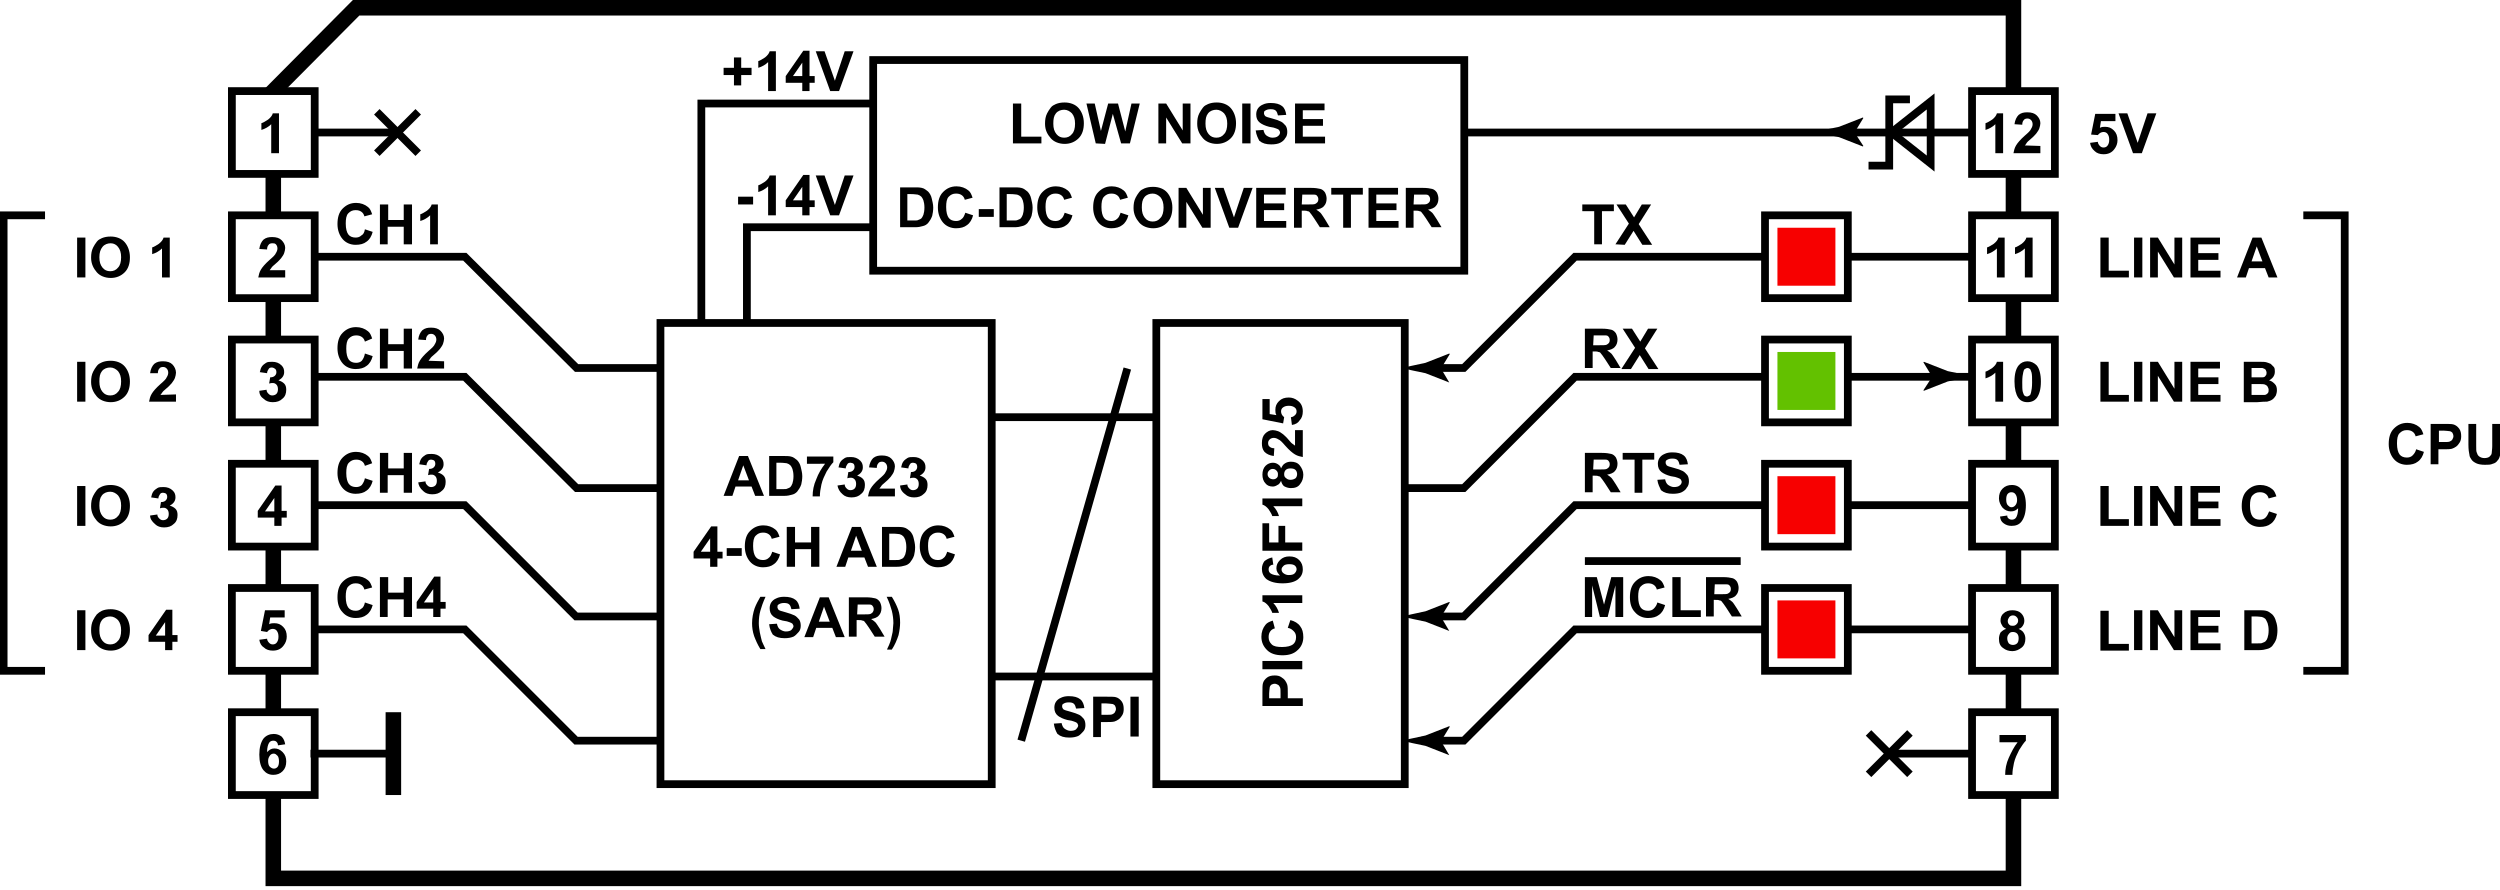 <?xml version="1.0" encoding="utf-8"?>
<!-- Generator: Adobe Illustrator 25.2.3, SVG Export Plug-In . SVG Version: 6.00 Build 0)  -->
<!DOCTYPE svg PUBLIC "-//W3C//DTD SVG 1.1//EN" "http://www.w3.org/Graphics/SVG/1.1/DTD/svg11.dtd">
<svg version="1.1" id="Default" xmlns:x="http://ns.adobe.com/Extensibility/1.0/" xmlns:i="http://ns.adobe.com/AdobeIllustrator/10.0/" xmlns:graph="http://ns.adobe.com/Graphs/1.0/"
	 xmlns="http://www.w3.org/2000/svg" xmlns:xlink="http://www.w3.org/1999/xlink" x="0px" y="0px" viewBox="0 0 483 172"
	 style="enable-background:new 0 0 483 172;" xml:space="preserve">
<style type="text/css">
	.st0{fill:#FFFFFF;}
	.st1{fill:none;}
	.st2{fill:none;stroke:#000000;stroke-width:3;}
	.st3{fill:none;stroke:#000000;stroke-width:1.5;}
	.st4{fill:#FFFFFF;stroke:#000000;stroke-width:1.5;}
	.st5{enable-background:new    ;}
	.st6{fill:#F70000;}
	.st7{fill:#63C100;}
	.st8{fill:none;stroke:#000000;stroke-width:1.5;stroke-miterlimit:10;}
</style>
<rect class="st0" width="483.1" height="172"/>
<g>
	<path class="st1" d="M-3.3-6.5"/>
	<polygon class="st2" points="68.8,1.5 389,1.5 389,169.7 52.8,169.7 52.8,17.6 	"/>
	<polyline class="st3" points="8.7,41.6 0.7,41.6 0.7,129.6 8.7,129.6 	"/>
	<polyline class="st3" points="445,41.6 453,41.6 453,129.6 445,129.6 	"/>
	<rect x="381" y="113.6" class="st4" width="16" height="16"/>
	<rect x="381" y="41.6" class="st4" width="16" height="16"/>
	<rect x="381" y="65.6" class="st4" width="16" height="16"/>
	<rect x="381" y="89.6" class="st4" width="16" height="16"/>
	<rect x="381" y="137.6" class="st4" width="16" height="16"/>
	<rect x="381" y="17.6" class="st4" width="16" height="16"/>
	<g class="st5">
		<path d="M387,29.6h-1.5V24c-0.5,0.5-1.2,0.9-1.9,1.1v-1.3c0.4-0.1,0.8-0.4,1.3-0.7c0.5-0.4,0.8-0.8,0.9-1.2h1.2V29.6z"/>
		<path d="M394.2,28.2v1.4H389c0.1-0.5,0.2-1,0.5-1.5s0.8-1.1,1.7-1.9c0.7-0.6,1.1-1,1.2-1.3c0.2-0.3,0.3-0.6,0.3-0.9
			s-0.1-0.6-0.3-0.8c-0.2-0.2-0.4-0.3-0.7-0.3c-0.3,0-0.6,0.1-0.7,0.3c-0.2,0.2-0.3,0.5-0.3,0.9l-1.5-0.1c0.1-0.8,0.4-1.4,0.8-1.8
			c0.5-0.4,1-0.5,1.7-0.5c0.8,0,1.4,0.2,1.8,0.6s0.7,0.9,0.7,1.5c0,0.3-0.1,0.7-0.2,1s-0.3,0.6-0.6,1c-0.2,0.2-0.5,0.6-1,1
			s-0.8,0.7-0.9,0.9s-0.2,0.3-0.3,0.4L394.2,28.2L394.2,28.2z"/>
	</g>
	<g class="st5">
		<path d="M387.3,53.6h-1.5V48c-0.5,0.5-1.2,0.9-1.9,1.1v-1.3c0.4-0.1,0.8-0.4,1.3-0.7c0.5-0.4,0.8-0.8,0.9-1.2h1.2V53.6z"/>
		<path d="M392.7,53.6h-1.5V48c-0.5,0.5-1.2,0.9-1.9,1.1v-1.3c0.4-0.1,0.8-0.4,1.3-0.7c0.5-0.4,0.8-0.8,0.9-1.2h1.2V53.6z"/>
	</g>
	<g class="st5">
		<path d="M387,77.6h-1.5V72c-0.5,0.5-1.2,0.9-1.9,1.1v-1.3c0.4-0.1,0.8-0.4,1.3-0.7c0.5-0.4,0.8-0.8,0.9-1.2h1.2V77.6z"/>
		<path d="M391.7,69.8c0.7,0,1.3,0.3,1.8,0.8c0.5,0.6,0.8,1.7,0.8,3.1c0,1.5-0.3,2.5-0.8,3.2c-0.4,0.5-1,0.8-1.8,0.8
			s-1.4-0.3-1.8-0.9s-0.7-1.6-0.7-3.1s0.3-2.5,0.8-3.1C390.4,70.1,391,69.8,391.7,69.8z M391.7,71.1c-0.2,0-0.3,0.1-0.5,0.2
			s-0.2,0.3-0.3,0.6c-0.1,0.4-0.2,1-0.2,1.9s0,1.5,0.1,1.9c0.1,0.3,0.2,0.6,0.3,0.7s0.3,0.2,0.5,0.2s0.3-0.1,0.5-0.2
			s0.2-0.3,0.3-0.6c0.1-0.4,0.2-1,0.2-1.9s0-1.5-0.1-1.9c-0.1-0.3-0.2-0.6-0.3-0.7S391.9,71.1,391.7,71.1z"/>
	</g>
	<g class="st5">
		<path d="M386.4,99.8l1.4-0.2c0,0.3,0.1,0.5,0.3,0.6c0.1,0.1,0.3,0.2,0.6,0.2c0.3,0,0.6-0.1,0.8-0.4s0.4-0.9,0.4-1.8
			c-0.4,0.4-0.8,0.6-1.4,0.6s-1.1-0.2-1.6-0.7c-0.4-0.5-0.7-1.1-0.7-1.8c0-0.8,0.2-1.4,0.7-1.9s1.1-0.7,1.8-0.7
			c0.8,0,1.4,0.3,1.9,0.9s0.8,1.6,0.8,3s-0.3,2.4-0.8,3.1s-1.2,0.9-2,0.9c-0.6,0-1.1-0.2-1.5-0.5S386.5,100.5,386.4,99.8z
			 M389.7,96.6c0-0.5-0.1-0.8-0.3-1.1c-0.2-0.3-0.5-0.4-0.8-0.4s-0.5,0.1-0.7,0.3c-0.2,0.2-0.3,0.6-0.3,1.1s0.1,0.9,0.3,1.1
			c0.2,0.2,0.4,0.4,0.7,0.4c0.3,0,0.5-0.1,0.7-0.3C389.6,97.4,389.7,97,389.7,96.6z"/>
	</g>
	<g class="st5">
		<path d="M387.6,121.5c-0.4-0.2-0.7-0.4-0.8-0.7c-0.2-0.3-0.3-0.6-0.3-0.9c0-0.6,0.2-1.1,0.6-1.4c0.4-0.4,1-0.6,1.7-0.6
			s1.3,0.2,1.7,0.6s0.6,0.9,0.6,1.4c0,0.4-0.1,0.7-0.3,1c-0.2,0.3-0.4,0.5-0.8,0.6c0.4,0.2,0.8,0.4,1,0.8c0.2,0.3,0.3,0.7,0.3,1.1
			c0,0.7-0.2,1.3-0.7,1.7c-0.5,0.4-1.1,0.7-1.8,0.7c-0.7,0-1.3-0.2-1.8-0.6c-0.6-0.4-0.8-1-0.8-1.8c0-0.4,0.1-0.8,0.3-1.2
			C386.8,121.9,387.2,121.6,387.6,121.5z M387.8,123.3c0,0.4,0.1,0.7,0.3,1c0.2,0.2,0.5,0.3,0.8,0.3s0.6-0.1,0.8-0.3
			c0.2-0.2,0.3-0.5,0.3-1c0-0.4-0.1-0.7-0.3-0.9s-0.5-0.3-0.8-0.3c-0.4,0-0.6,0.1-0.8,0.4C387.9,122.7,387.8,123,387.8,123.3z
			 M387.9,120c0,0.3,0.1,0.5,0.3,0.7c0.2,0.2,0.4,0.2,0.7,0.2c0.3,0,0.5-0.1,0.7-0.3s0.3-0.4,0.3-0.7c0-0.3-0.1-0.5-0.3-0.7
			s-0.4-0.3-0.7-0.3c-0.3,0-0.5,0.1-0.7,0.3C388,119.5,387.9,119.7,387.9,120z"/>
	</g>
	<g class="st5">
		<path d="M386.3,143.4V142h5.1v1.1c-0.4,0.4-0.8,1-1.3,1.8c-0.4,0.8-0.8,1.6-1,2.5s-0.3,1.6-0.3,2.3h-1.4c0-1.1,0.2-2.2,0.7-3.3
			s1-2.1,1.7-3L386.3,143.4L386.3,143.4z"/>
	</g>
	<g class="st5">
		<path d="M405.8,53.6v-7.7h1.6v6.4h3.9v1.3H405.8z"/>
		<path d="M412.3,53.6v-7.7h1.6v7.7H412.3z"/>
		<path d="M415.4,53.6v-7.7h1.5l3.2,5.2v-5.2h1.5v7.7H420l-3.1-5v5H415.4z"/>
		<path d="M423.2,53.6v-7.7h5.7v1.3h-4.2v1.7h3.9v1.3h-3.9v2.1h4.3v1.3C429,53.6,423.2,53.6,423.2,53.6z"/>
		<path d="M440,53.6h-1.7l-0.7-1.8h-3.1l-0.6,1.8h-1.7l3-7.7h1.7L440,53.6z M437.1,50.5l-1.1-2.9l-1,2.9H437.1z"/>
	</g>
	<g class="st5">
		<path d="M405.8,77.6v-7.7h1.6v6.4h3.9v1.3C411.3,77.6,405.8,77.6,405.8,77.6z"/>
		<path d="M412.3,77.6v-7.7h1.6v7.7H412.3z"/>
		<path d="M415.4,77.6v-7.7h1.5l3.2,5.2v-5.2h1.5v7.7H420l-3.1-5v5H415.4z"/>
		<path d="M423.2,77.6v-7.7h5.7v1.3h-4.2v1.7h3.9v1.3h-3.9v2.1h4.3v1.3C429,77.6,423.2,77.6,423.2,77.6z"/>
		<path d="M433.4,69.9h3.1c0.6,0,1.1,0,1.4,0.1s0.6,0.2,0.8,0.3c0.2,0.2,0.4,0.4,0.6,0.6s0.2,0.6,0.2,0.9c0,0.4-0.1,0.7-0.3,1
			c-0.2,0.3-0.5,0.5-0.8,0.7c0.5,0.1,0.8,0.4,1.1,0.7c0.3,0.3,0.4,0.7,0.4,1.2c0,0.4-0.1,0.7-0.2,1c-0.2,0.3-0.4,0.6-0.7,0.8
			s-0.6,0.3-1,0.4c-0.3,0-0.9,0-1.9,0.1h-2.6v-7.8C433.5,69.9,433.4,69.9,433.4,69.9z M435,71.1v1.8h1c0.6,0,1,0,1.1,0
			c0.3,0,0.5-0.1,0.6-0.3c0.2-0.2,0.2-0.4,0.2-0.6s-0.1-0.4-0.2-0.6c-0.1-0.1-0.3-0.2-0.6-0.3c-0.2,0-0.6,0-1.3,0H435z M435,74.2
			v2.1h1.4c0.6,0,0.9,0,1.1,0s0.4-0.1,0.6-0.3s0.2-0.4,0.2-0.7c0-0.2-0.1-0.4-0.2-0.6s-0.3-0.3-0.5-0.4s-0.7-0.1-1.4-0.1H435z"/>
	</g>
	<g class="st5">
		<path d="M405.8,101.6v-7.7h1.6v6.4h3.9v1.3C411.3,101.6,405.8,101.6,405.8,101.6z"/>
		<path d="M412.3,101.6v-7.7h1.6v7.7H412.3z"/>
		<path d="M415.4,101.6v-7.7h1.5l3.2,5.2v-5.2h1.5v7.7H420l-3.1-5v5H415.4z"/>
		<path d="M423.2,101.6v-7.7h5.7v1.3h-4.2v1.7h3.9v1.3h-3.9v2.1h4.3v1.3C429,101.6,423.2,101.6,423.2,101.6z"/>
		<path d="M438.4,98.8l1.5,0.5c-0.2,0.8-0.6,1.5-1.2,1.9c-0.5,0.4-1.2,0.6-2.1,0.6c-1,0-1.9-0.4-2.5-1.1s-1-1.7-1-2.9
			c0-1.3,0.3-2.3,1-3s1.5-1.1,2.6-1.1c0.9,0,1.7,0.3,2.3,0.8c0.4,0.3,0.6,0.8,0.8,1.4l-1.5,0.4c-0.1-0.4-0.3-0.7-0.6-0.9
			s-0.6-0.3-1.1-0.3c-0.6,0-1,0.2-1.4,0.6s-0.5,1.1-0.5,2c0,1,0.2,1.7,0.5,2.1s0.8,0.6,1.4,0.6c0.4,0,0.8-0.1,1.1-0.4
			S438.2,99.3,438.4,98.8z"/>
	</g>
	<g class="st5">
		<path d="M405.8,125.6V118h1.6v6.4h3.9v1.3h-5.5V125.6z"/>
		<path d="M412.3,125.6v-7.7h1.6v7.7H412.3z"/>
		<path d="M415.4,125.6v-7.7h1.5l3.2,5.2v-5.2h1.5v7.7H420l-3.1-5v5H415.4z"/>
		<path d="M423.2,125.6v-7.7h5.7v1.3h-4.2v1.7h3.9v1.3h-3.9v2.1h4.3v1.3C429,125.6,423.2,125.6,423.2,125.6z"/>
		<path d="M433.4,117.9h2.9c0.6,0,1.1,0,1.5,0.1c0.5,0.1,0.8,0.4,1.2,0.7c0.3,0.3,0.6,0.8,0.7,1.3c0.2,0.5,0.3,1.1,0.3,1.8
			c0,0.6-0.1,1.2-0.2,1.6c-0.2,0.6-0.5,1-0.8,1.4c-0.3,0.3-0.6,0.5-1.1,0.6c-0.3,0.1-0.8,0.2-1.4,0.2h-2.9v-7.7H433.4z M435,119.2
			v5.1h1.2c0.4,0,0.8,0,0.9-0.1c0.3-0.1,0.5-0.2,0.6-0.3c0.2-0.2,0.3-0.4,0.4-0.7s0.2-0.8,0.2-1.4s-0.1-1.1-0.2-1.4
			s-0.3-0.6-0.4-0.8c-0.2-0.2-0.4-0.3-0.7-0.4c-0.2,0-0.6-0.1-1.3-0.1H435V119.2z"/>
	</g>
	<g class="st5">
		<path d="M466.8,86.8l1.5,0.5c-0.2,0.8-0.6,1.5-1.2,1.9c-0.5,0.4-1.2,0.6-2.1,0.6c-1,0-1.9-0.4-2.5-1.1s-1-1.7-1-2.9
			c0-1.3,0.3-2.3,1-3s1.5-1.1,2.6-1.1c0.9,0,1.7,0.3,2.3,0.8c0.4,0.3,0.6,0.8,0.8,1.4l-1.5,0.4c-0.1-0.4-0.3-0.7-0.6-0.9
			s-0.6-0.3-1.1-0.3c-0.6,0-1,0.2-1.4,0.6s-0.5,1.1-0.5,2c0,1,0.2,1.7,0.5,2.1s0.8,0.6,1.4,0.6c0.4,0,0.8-0.1,1.1-0.4
			S466.7,87.3,466.8,86.8z"/>
		<path d="M469.6,89.6v-7.7h2.5c0.9,0,1.6,0,1.9,0.1c0.4,0.1,0.8,0.4,1.1,0.8c0.3,0.4,0.4,0.9,0.4,1.5c0,0.5-0.1,0.9-0.3,1.2
			c-0.2,0.3-0.4,0.6-0.7,0.8s-0.5,0.3-0.8,0.4c-0.4,0.1-0.9,0.1-1.6,0.1h-1v2.9h-1.5V89.6z M471.2,83.2v2.2h0.9c0.6,0,1,0,1.2-0.1
			s0.4-0.2,0.5-0.4s0.2-0.4,0.2-0.6c0-0.3-0.1-0.5-0.2-0.7c-0.2-0.2-0.4-0.3-0.6-0.3s-0.6-0.1-1.1-0.1H471.2z"/>
		<path d="M476.8,81.9h1.6v4.2c0,0.7,0,1.1,0.1,1.3c0.1,0.3,0.2,0.6,0.5,0.8c0.3,0.2,0.6,0.3,1,0.3s0.8-0.1,1-0.3
			c0.2-0.2,0.4-0.4,0.4-0.7c0-0.3,0.1-0.7,0.1-1.3v-4.3h1.6V86c0,0.9,0,1.6-0.1,2s-0.2,0.7-0.5,1c-0.2,0.3-0.5,0.5-0.9,0.6
			c-0.4,0.2-0.9,0.2-1.5,0.2c-0.7,0-1.3-0.1-1.7-0.3c-0.4-0.2-0.7-0.4-0.9-0.7s-0.4-0.6-0.4-0.9c-0.1-0.4-0.2-1.1-0.2-2v-4
			C476.9,81.9,476.8,81.9,476.8,81.9z"/>
	</g>
	<rect x="44.8" y="17.6" class="st4" width="16" height="16"/>
	<rect x="44.8" y="89.6" class="st4" width="16" height="16"/>
	<rect x="44.8" y="41.6" class="st4" width="16" height="16"/>
	<rect x="44.8" y="65.6" class="st4" width="16" height="16"/>
	<rect x="44.8" y="113.6" class="st4" width="16" height="16"/>
	<rect x="44.8" y="137.6" class="st4" width="16" height="16"/>
	<g class="st5">
		<path d="M14.9,53.6v-7.7h1.6v7.7H14.9z"/>
		<path d="M17.6,49.8c0-0.8,0.1-1.4,0.4-2c0.2-0.4,0.4-0.7,0.7-1.1s0.6-0.5,1-0.7c0.5-0.2,1-0.3,1.7-0.3c1.1,0,2.1,0.4,2.7,1.1
			s1,1.7,1,2.9s-0.3,2.2-1,2.9s-1.6,1.1-2.7,1.1s-2.1-0.4-2.7-1.1S17.6,51,17.6,49.8z M19.2,49.7c0,0.9,0.2,1.5,0.6,2
			s0.9,0.7,1.5,0.7s1.1-0.2,1.5-0.7c0.4-0.4,0.6-1.1,0.6-2s-0.2-1.5-0.6-2C22.5,47.3,22,47,21.4,47s-1.2,0.2-1.6,0.7
			S19.2,48.8,19.2,49.7z"/>
		<path d="M32.8,53.6h-1.5V48c-0.5,0.5-1.2,0.9-1.9,1.1v-1.3c0.4-0.1,0.8-0.4,1.3-0.7c0.5-0.4,0.8-0.8,0.9-1.2h1.2V53.6z"/>
	</g>
	<g class="st5">
		<path d="M14.9,77.6v-7.7h1.6v7.7H14.9z"/>
		<path d="M17.6,73.8c0-0.8,0.1-1.4,0.4-2c0.2-0.4,0.4-0.7,0.7-1.1s0.6-0.5,1-0.7c0.5-0.2,1-0.3,1.7-0.3c1.1,0,2.1,0.4,2.7,1.1
			s1,1.7,1,2.9c0,1.2-0.3,2.2-1,2.9s-1.6,1.1-2.7,1.1s-2.1-0.4-2.7-1.1S17.6,75,17.6,73.8z M19.2,73.7c0,0.9,0.2,1.5,0.6,2
			s0.9,0.7,1.5,0.7s1.1-0.2,1.5-0.7c0.4-0.4,0.6-1.1,0.6-2s-0.2-1.5-0.6-2c-0.4-0.4-0.9-0.7-1.5-0.7s-1.2,0.2-1.6,0.7
			S19.2,72.8,19.2,73.7z"/>
		<path d="M34,76.2v1.4h-5.2c0.1-0.5,0.2-1,0.5-1.5s0.8-1.1,1.7-1.9c0.7-0.6,1.1-1,1.2-1.3c0.2-0.3,0.3-0.6,0.3-0.9
			s-0.1-0.6-0.3-0.8s-0.4-0.3-0.7-0.3c-0.3,0-0.6,0.1-0.7,0.3c-0.2,0.2-0.3,0.5-0.3,0.9H29c0.1-0.8,0.4-1.4,0.8-1.8
			c0.5-0.4,1-0.5,1.7-0.5c0.8,0,1.4,0.2,1.8,0.6s0.7,1,0.7,1.6c0,0.3-0.1,0.7-0.2,1c-0.1,0.3-0.3,0.6-0.6,1c-0.2,0.2-0.5,0.6-1,1
			s-0.8,0.7-0.9,0.9c-0.1,0.1-0.2,0.3-0.3,0.4L34,76.2L34,76.2z"/>
	</g>
	<g class="st5">
		<path d="M14.9,101.6v-7.7h1.6v7.7H14.9z"/>
		<path d="M17.6,97.8c0-0.8,0.1-1.4,0.4-2c0.2-0.4,0.4-0.7,0.7-1.1s0.6-0.5,1-0.7c0.5-0.2,1-0.3,1.7-0.3c1.1,0,2.1,0.4,2.7,1.1
			s1,1.7,1,2.9c0,1.2-0.3,2.2-1,2.9s-1.6,1.1-2.7,1.1s-2.1-0.4-2.7-1.1S17.6,99,17.6,97.8z M19.2,97.7c0,0.9,0.2,1.5,0.6,2
			s0.9,0.7,1.5,0.7s1.1-0.2,1.5-0.7c0.4-0.4,0.6-1.1,0.6-2s-0.2-1.5-0.6-2c-0.4-0.4-0.9-0.7-1.5-0.7s-1.2,0.2-1.6,0.7
			S19.2,96.8,19.2,97.7z"/>
		<path d="M29,99.6l1.4-0.2c0,0.4,0.2,0.6,0.4,0.8c0.2,0.2,0.4,0.3,0.7,0.3c0.3,0,0.6-0.1,0.8-0.3c0.2-0.2,0.3-0.5,0.3-0.9
			s-0.1-0.7-0.3-0.9c-0.2-0.2-0.4-0.3-0.7-0.3c-0.2,0-0.4,0-0.7,0.1l0.2-1.2c0.4,0,0.7-0.1,0.9-0.3c0.2-0.2,0.3-0.4,0.3-0.7
			c0-0.3-0.1-0.5-0.2-0.6s-0.4-0.2-0.6-0.2c-0.3,0-0.5,0.1-0.6,0.3s-0.3,0.4-0.3,0.8l-1.4-0.2c0.1-0.5,0.2-0.8,0.4-1.1
			c0.2-0.3,0.5-0.5,0.8-0.7s0.7-0.2,1.2-0.2c0.7,0,1.3,0.2,1.8,0.7c0.4,0.4,0.5,0.8,0.5,1.3c0,0.7-0.4,1.2-1.1,1.6
			c0.4,0.1,0.8,0.3,1.1,0.6c0.3,0.3,0.4,0.7,0.4,1.2c0,0.7-0.2,1.3-0.7,1.7c-0.5,0.5-1.1,0.7-1.9,0.7c-0.7,0-1.3-0.2-1.7-0.6
			C29.3,100.7,29,100.2,29,99.6z"/>
	</g>
	<g class="st5">
		<path d="M14.9,125.6v-7.7h1.6v7.7H14.9z"/>
		<path d="M17.6,121.8c0-0.8,0.1-1.4,0.4-2c0.2-0.4,0.4-0.7,0.7-1.1c0.3-0.3,0.6-0.5,1-0.7c0.5-0.2,1-0.3,1.7-0.3
			c1.1,0,2.1,0.4,2.7,1.1s1,1.7,1,2.9c0,1.2-0.3,2.2-1,2.9s-1.6,1.1-2.7,1.1s-2.1-0.4-2.7-1.1C18,124,17.6,123,17.6,121.8z
			 M19.2,121.8c0,0.9,0.2,1.5,0.6,2s0.9,0.7,1.5,0.7s1.1-0.2,1.5-0.7c0.4-0.4,0.6-1.1,0.6-2s-0.2-1.5-0.6-2
			c-0.4-0.4-0.9-0.7-1.5-0.7s-1.2,0.2-1.6,0.7S19.2,120.9,19.2,121.8z"/>
		<path d="M31.9,125.6V124h-3.2v-1.3l3.4-4.9h1.2v4.9h1v1.3h-1v1.6H31.9z M31.9,122.8v-2.6l-1.8,2.6H31.9z"/>
	</g>
	<g class="st5">
		<path d="M53.9,29.6h-1.5V24c-0.5,0.5-1.2,0.9-1.9,1.1v-1.3c0.4-0.1,0.8-0.4,1.3-0.7c0.5-0.4,0.8-0.8,0.9-1.2h1.2V29.6z"/>
	</g>
	<g class="st5">
		<path d="M55.1,52.2v1.4h-5.2c0.1-0.5,0.2-1,0.5-1.5s0.8-1.1,1.7-1.9c0.7-0.6,1.1-1,1.2-1.3c0.2-0.3,0.3-0.6,0.3-0.9
			c0-0.3-0.1-0.6-0.3-0.8S52.9,47,52.6,47c-0.3,0-0.6,0.1-0.7,0.3c-0.2,0.2-0.3,0.5-0.3,0.9l-1.5-0.1c0.1-0.8,0.4-1.4,0.8-1.8
			c0.5-0.4,1-0.5,1.7-0.5c0.8,0,1.4,0.2,1.8,0.6s0.7,0.9,0.7,1.5c0,0.3-0.1,0.7-0.2,1c-0.1,0.3-0.3,0.6-0.6,1c-0.2,0.2-0.5,0.6-1,1
			s-0.8,0.7-0.9,0.9c-0.1,0.1-0.2,0.3-0.3,0.4C52.1,52.2,55.1,52.2,55.1,52.2z"/>
	</g>
	<g class="st5">
		<path d="M50.1,75.5l1.4-0.2c0,0.4,0.2,0.6,0.4,0.8c0.2,0.2,0.4,0.3,0.7,0.3s0.6-0.1,0.8-0.3c0.2-0.2,0.3-0.5,0.3-0.9
			s-0.1-0.7-0.3-0.9S53,74,52.7,74c-0.2,0-0.4,0-0.7,0.1l0.2-1.2c0.4,0,0.7-0.1,0.9-0.3c0.2-0.2,0.3-0.4,0.3-0.7
			c0-0.3-0.1-0.5-0.2-0.6S52.8,71,52.5,71s-0.5,0.1-0.6,0.3s-0.3,0.4-0.3,0.8l-1.4-0.2c0.1-0.5,0.2-0.8,0.4-1.1
			c0.2-0.3,0.5-0.5,0.8-0.7s0.7-0.2,1.2-0.2c0.7,0,1.3,0.2,1.8,0.7c0.4,0.4,0.5,0.8,0.5,1.3c0,0.7-0.4,1.2-1.1,1.6
			c0.4,0.1,0.8,0.3,1.1,0.6c0.3,0.3,0.4,0.7,0.4,1.2c0,0.7-0.2,1.3-0.7,1.7c-0.5,0.5-1.1,0.7-1.9,0.7c-0.7,0-1.3-0.2-1.7-0.6
			C50.4,76.7,50.1,76.2,50.1,75.5z"/>
	</g>
	<g class="st5">
		<path d="M53,101.6V100h-3.2v-1.3l3.4-4.9h1.2v4.9h1v1.3h-1v1.6H53z M53,98.8v-2.6l-1.8,2.6H53z"/>
	</g>
	<g class="st5">
		<path d="M50.1,123.6l1.5-0.2c0,0.3,0.2,0.6,0.4,0.8s0.4,0.3,0.7,0.3s0.6-0.1,0.8-0.4s0.3-0.6,0.3-1.1s-0.1-0.8-0.3-1.1
			s-0.5-0.4-0.8-0.4c-0.4,0-0.8,0.2-1.1,0.6l-1.2-0.2l0.8-4H55v1.4h-2.8l-0.2,1.3c0.3-0.2,0.7-0.2,1-0.2c0.7,0,1.2,0.2,1.7,0.7
			s0.7,1.1,0.7,1.9c0,0.6-0.2,1.2-0.6,1.7c-0.5,0.7-1.2,1-2.1,1c-0.7,0-1.3-0.2-1.7-0.6C50.5,124.8,50.2,124.3,50.1,123.6z"/>
	</g>
	<g class="st5">
		<path d="M55.1,143.8l-1.4,0.2c0-0.3-0.1-0.5-0.3-0.7c-0.1-0.1-0.3-0.2-0.6-0.2s-0.6,0.1-0.8,0.4s-0.4,0.9-0.4,1.8
			c0.4-0.4,0.8-0.7,1.4-0.7c0.6,0,1.1,0.2,1.6,0.7s0.7,1.1,0.7,1.8c0,0.8-0.2,1.4-0.7,1.9s-1.1,0.7-1.8,0.7c-0.8,0-1.4-0.3-1.9-0.9
			s-0.8-1.6-0.8-3s0.3-2.4,0.8-3.1c0.5-0.6,1.2-0.9,2-0.9c0.6,0,1.1,0.2,1.5,0.5C54.8,142.7,55,143.2,55.1,143.8z M51.8,147
			c0,0.5,0.1,0.9,0.3,1.1s0.5,0.4,0.8,0.4s0.5-0.1,0.7-0.3s0.3-0.6,0.3-1.1s-0.1-0.9-0.3-1.1c-0.2-0.2-0.4-0.4-0.7-0.4
			s-0.5,0.1-0.7,0.3C51.9,146.3,51.8,146.6,51.8,147z"/>
	</g>
	<line class="st3" x1="381" y1="145.6" x2="365" y2="145.6"/>
	<line class="st3" x1="369" y1="149.6" x2="361" y2="141.6"/>
	<line class="st3" x1="361" y1="149.6" x2="369" y2="141.6"/>
	<g>
		<line class="st3" x1="60.8" y1="25.6" x2="76.8" y2="25.6"/>
		<line class="st3" x1="72.8" y1="21.6" x2="80.8" y2="29.6"/>
		<line class="st3" x1="80.8" y1="21.6" x2="72.8" y2="29.6"/>
	</g>
	<line class="st3" x1="357" y1="25.6" x2="381" y2="25.6"/>
	<g id="arrow">
		<path d="M358.3,25.6l1.7-2.8l-0.1-0.1l-4.6,1.8c-1.6,0.3-3.2,0.7-4.7,1c1.6,0.3,3.2,0.7,4.7,1l4.6,1.8l0.1-0.1L358.3,25.6z"/>
	</g>
	<g id="s_diod">
		<g>
			<path class="st3" d="M373,19.6v12l-7.6-6L373,19.6z"/>
			<polyline class="st3" points="361,32 365,32 365,19.2 369,19.2 			"/>
		</g>
	</g>
	<g class="st5">
		<path d="M403.8,27.6l1.5-0.2c0,0.3,0.2,0.6,0.4,0.8c0.2,0.2,0.4,0.3,0.7,0.3c0.3,0,0.6-0.1,0.8-0.4c0.2-0.3,0.3-0.6,0.3-1.1
			s-0.1-0.8-0.3-1.1s-0.5-0.4-0.8-0.4c-0.4,0-0.8,0.2-1.1,0.6L404,26l0.8-4h3.9v1.4h-2.8l-0.2,1.3c0.3-0.2,0.7-0.2,1-0.2
			c0.7,0,1.2,0.2,1.7,0.7s0.7,1.1,0.7,1.9c0,0.6-0.2,1.2-0.6,1.7c-0.5,0.7-1.2,1-2.1,1c-0.7,0-1.3-0.2-1.7-0.6
			C404.1,28.7,403.9,28.2,403.8,27.6z"/>
		<path d="M412.1,29.6l-2.8-7.7h1.7l2,5.7l1.9-5.7h1.7l-2.8,7.7C413.8,29.6,412.1,29.6,412.1,29.6z"/>
	</g>
	<g>
		<line class="st3" x1="60" y1="145.6" x2="76" y2="145.6"/>
		<line class="st2" x1="76" y1="153.6" x2="76" y2="137.6"/>
	</g>
	<path d="M373.3,72.8l-1.7-2.8l0.1-0.1l4.6,1.8c1.6,0.3,3.2,0.7,4.7,1c-1.6,0.3-3.2,0.7-4.7,1l-4.6,1.8l-0.1-0.1L373.3,72.8z"/>
	<path d="M280,73.9L280,73.9l-4.6-1.8c-1.6-0.3-3.2-0.7-4.7-1c1.6-0.3,3.2-0.7,4.7-1l4.6-1.8l0.1,0.1l-1.7,2.8L280,73.9z"/>
	<path d="M280,121.9L280,121.9l-4.6-1.8c-1.6-0.3-3.2-0.7-4.7-1c1.6-0.3,3.2-0.7,4.7-1l4.6-1.8l0.1,0.1l-1.7,2.8L280,121.9z"/>
	<path d="M280,145.9L280,145.9l-4.6-1.8c-1.6-0.3-3.2-0.7-4.7-1c1.6-0.3,3.2-0.7,4.7-1l4.6-1.8l0.1,0.1l-1.7,2.8L280,145.9z"/>
	<g class="st5">
		<path d="M308,47.2v-6.4h-2.3v-1.3h6.1v1.3h-2.3v6.4H308z"/>
		<path d="M312.1,47.2l2.6-4l-2.4-3.7h1.8l1.6,2.5l1.5-2.5h1.8l-2.4,3.8l2.6,4h-1.9l-1.7-2.7l-1.7,2.7L312.1,47.2L312.1,47.2z"/>
	</g>
	<g class="st5">
		<path d="M70.5,44.3l1.5,0.5c-0.2,0.8-0.6,1.5-1.2,1.9c-0.5,0.4-1.2,0.6-2.1,0.6c-1,0-1.9-0.4-2.5-1.1s-1-1.7-1-2.9
			c0-1.3,0.3-2.3,1-3s1.5-1.1,2.6-1.1c0.9,0,1.7,0.3,2.3,0.8c0.4,0.3,0.6,0.8,0.8,1.4l-1.5,0.4c-0.1-0.4-0.3-0.7-0.6-0.9
			s-0.6-0.3-1.1-0.3c-0.6,0-1,0.2-1.4,0.6s-0.5,1.1-0.5,2c0,1,0.2,1.7,0.5,2.1s0.8,0.6,1.4,0.6c0.4,0,0.8-0.1,1.1-0.4
			C70.2,45.3,70.4,44.9,70.5,44.3z"/>
		<path d="M73.4,47.2v-7.7H75v3h3v-3h1.6v7.7H78v-3.4h-3.1v3.4H73.4z"/>
		<path d="M84.6,47.2h-1.5v-5.6c-0.5,0.5-1.2,0.9-1.9,1.1v-1.3c0.4-0.1,0.8-0.4,1.3-0.7c0.5-0.4,0.8-0.8,0.9-1.2h1.2V47.2z"/>
	</g>
	<g class="st5">
		<path d="M306.2,71.2v-7.7h3.3c0.8,0,1.4,0.1,1.8,0.2c0.4,0.1,0.7,0.4,0.9,0.7c0.2,0.4,0.3,0.8,0.3,1.2c0,0.6-0.2,1.1-0.5,1.4
			c-0.3,0.4-0.9,0.6-1.5,0.7c0.3,0.2,0.6,0.4,0.8,0.6c0.2,0.2,0.5,0.7,0.9,1.3l0.9,1.5h-1.9l-1.1-1.7c-0.4-0.6-0.7-1-0.8-1.1
			c-0.1-0.2-0.3-0.3-0.5-0.3c-0.2-0.1-0.4-0.1-0.8-0.1h-0.3v3.2h-1.5L306.2,71.2L306.2,71.2z M307.8,66.7h1.2c0.7,0,1.2,0,1.4-0.1
			c0.2-0.1,0.3-0.2,0.4-0.3s0.2-0.3,0.2-0.6c0-0.3-0.1-0.5-0.2-0.6c-0.1-0.2-0.3-0.3-0.6-0.3c-0.1,0-0.5,0-1.1,0h-1.2L307.8,66.7
			L307.8,66.7z"/>
		<path d="M313.3,71.2l2.6-4l-2.4-3.7h1.8l1.6,2.5l1.5-2.5h1.8l-2.4,3.8l2.6,4h-1.9l-1.7-2.7l-1.7,2.7h-1.8V71.2z"/>
	</g>
	<g class="st5">
		<path d="M306.2,95.2v-7.7h3.3c0.8,0,1.4,0.1,1.8,0.2s0.7,0.4,0.9,0.7c0.2,0.4,0.3,0.8,0.3,1.2c0,0.6-0.2,1.1-0.5,1.4
			c-0.3,0.4-0.9,0.6-1.5,0.7c0.3,0.2,0.6,0.4,0.8,0.6c0.2,0.2,0.5,0.7,0.9,1.3l0.9,1.5h-1.9l-1.1-1.7c-0.4-0.6-0.7-1-0.8-1.1
			c-0.1-0.2-0.3-0.3-0.5-0.3c-0.2-0.1-0.4-0.1-0.8-0.1h-0.3v3.2h-1.5L306.2,95.2L306.2,95.2z M307.8,90.7h1.2c0.7,0,1.2,0,1.4-0.1
			c0.2-0.1,0.3-0.2,0.4-0.3s0.2-0.3,0.2-0.6c0-0.3-0.1-0.5-0.2-0.6c-0.1-0.2-0.3-0.3-0.6-0.3c-0.1,0-0.5,0-1.1,0h-1.2L307.8,90.7
			L307.8,90.7z"/>
		<path d="M315.8,95.2v-6.4h-2.3v-1.3h6.1v1.3h-2.3v6.4H315.8z"/>
		<path d="M320.2,92.7l1.5-0.1c0.1,0.5,0.3,0.9,0.6,1.1c0.3,0.2,0.7,0.4,1.1,0.4c0.5,0,0.9-0.1,1.1-0.3c0.3-0.2,0.4-0.5,0.4-0.7
			s-0.1-0.3-0.2-0.5c-0.1-0.1-0.3-0.2-0.6-0.3c-0.2-0.1-0.6-0.2-1.3-0.3c-0.8-0.2-1.4-0.5-1.8-0.8c-0.5-0.4-0.7-0.9-0.7-1.6
			c0-0.4,0.1-0.8,0.3-1.1s0.5-0.6,1-0.8c0.4-0.2,0.9-0.3,1.5-0.3c1,0,1.7,0.2,2.2,0.6s0.7,1,0.8,1.7l-1.6,0.1
			c-0.1-0.4-0.2-0.7-0.4-0.9c-0.2-0.2-0.5-0.3-1-0.3s-0.8,0.1-1.1,0.3c-0.2,0.1-0.2,0.3-0.2,0.5s0.1,0.3,0.2,0.5
			c0.2,0.2,0.7,0.3,1.4,0.5c0.8,0.2,1.3,0.4,1.7,0.6c0.4,0.2,0.6,0.5,0.9,0.8c0.2,0.3,0.3,0.7,0.3,1.2c0,0.4-0.1,0.9-0.4,1.2
			c-0.2,0.4-0.6,0.7-1,0.9s-1,0.3-1.7,0.3c-1,0-1.7-0.2-2.3-0.7C320.7,94.2,320.3,93.6,320.2,92.7z"/>
	</g>
	<g>
		<path d="M306.2,119.2v-7.7h2.3l1.4,5.3l1.4-5.3h2.3v7.7h-1.5v-6.1l-1.5,6.1h-1.5l-1.5-6.1v6.1H306.2z"/>
		<path d="M320.2,116.4l1.5,0.5c-0.2,0.8-0.6,1.5-1.2,1.9c-0.5,0.4-1.2,0.6-2.1,0.6c-1,0-1.9-0.4-2.5-1.1c-0.7-0.7-1-1.7-1-2.9
			c0-1.3,0.3-2.3,1-3s1.5-1.1,2.6-1.1c0.9,0,1.7,0.3,2.3,0.8c0.4,0.3,0.6,0.8,0.8,1.4l-1.5,0.4c-0.1-0.4-0.3-0.7-0.6-0.9
			s-0.6-0.3-1.1-0.3c-0.6,0-1,0.2-1.4,0.6s-0.5,1.1-0.5,2c0,1,0.2,1.7,0.5,2.1s0.8,0.6,1.4,0.6c0.4,0,0.8-0.1,1.1-0.4
			S320.1,116.9,320.2,116.4z"/>
		<path d="M323.1,119.2v-7.7h1.6v6.4h3.9v1.3C328.6,119.2,323.1,119.2,323.1,119.2z"/>
		<path d="M329.6,119.2v-7.7h3.3c0.8,0,1.4,0.1,1.8,0.2s0.7,0.4,0.9,0.7c0.2,0.4,0.3,0.8,0.3,1.2c0,0.6-0.2,1.1-0.5,1.4
			c-0.3,0.4-0.9,0.6-1.5,0.7c0.3,0.2,0.6,0.4,0.8,0.6c0.2,0.2,0.5,0.7,0.9,1.3l0.9,1.5h-1.9l-1.1-1.7c-0.4-0.6-0.7-1-0.8-1.1
			c-0.1-0.2-0.3-0.3-0.5-0.3c-0.2-0.1-0.4-0.1-0.8-0.1h-0.3v3.2h-1.5L329.6,119.2L329.6,119.2z M331.2,114.8h1.2
			c0.7,0,1.2,0,1.4-0.1c0.2-0.1,0.3-0.2,0.4-0.3s0.2-0.3,0.2-0.6c0-0.3-0.1-0.5-0.2-0.6c-0.1-0.2-0.3-0.3-0.6-0.3
			c-0.1,0-0.5,0-1.1,0h-1.2L331.2,114.8L331.2,114.8z"/>
	</g>
	<g class="st5">
		<path d="M70.5,68.3l1.5,0.5c-0.2,0.8-0.6,1.5-1.2,1.9c-0.5,0.4-1.2,0.6-2.1,0.6c-1,0-1.9-0.4-2.5-1.1s-1-1.7-1-2.9
			c0-1.3,0.3-2.3,1-3c0.7-0.7,1.5-1.1,2.6-1.1c0.9,0,1.7,0.3,2.3,0.8c0.4,0.3,0.6,0.8,0.8,1.4L70.5,66c-0.1-0.4-0.3-0.7-0.6-0.9
			s-0.6-0.3-1.1-0.3c-0.6,0-1,0.2-1.4,0.6s-0.5,1.1-0.5,2c0,1,0.2,1.7,0.5,2.1s0.8,0.6,1.4,0.6c0.4,0,0.8-0.1,1.1-0.4
			C70.2,69.3,70.4,68.9,70.5,68.3z"/>
		<path d="M73.4,71.2v-7.7H75v3h3v-3h1.6v7.7H78v-3.4h-3.1v3.4H73.4z"/>
		<path d="M85.8,69.8v1.4h-5.2c0.1-0.5,0.2-1,0.5-1.5s0.8-1.1,1.7-1.9c0.7-0.6,1.1-1,1.2-1.3c0.2-0.3,0.3-0.6,0.3-0.9
			S84.2,65,84,64.8s-0.4-0.3-0.7-0.3c-0.3,0-0.6,0.1-0.7,0.3c-0.2,0.2-0.3,0.5-0.3,0.9l-1.5-0.1c0.1-0.8,0.4-1.4,0.8-1.8
			c0.5-0.4,1-0.5,1.7-0.5c0.8,0,1.4,0.2,1.8,0.6s0.7,0.9,0.7,1.5c0,0.3-0.1,0.7-0.2,1s-0.3,0.6-0.6,1c-0.2,0.2-0.5,0.6-1,1
			s-0.8,0.7-0.9,0.9c-0.1,0.1-0.2,0.3-0.3,0.4L85.8,69.8L85.8,69.8z"/>
	</g>
	<g class="st5">
		<path d="M70.5,92.4l1.5,0.5c-0.2,0.8-0.6,1.5-1.2,1.9c-0.5,0.4-1.2,0.6-2.1,0.6c-1,0-1.9-0.4-2.5-1.1s-1-1.7-1-2.9
			c0-1.3,0.3-2.3,1-3s1.5-1.1,2.6-1.1c0.9,0,1.7,0.3,2.3,0.8c0.4,0.3,0.6,0.8,0.8,1.4L70.5,90c-0.1-0.4-0.3-0.7-0.6-0.9
			s-0.6-0.3-1.1-0.3c-0.6,0-1,0.2-1.4,0.6s-0.5,1.1-0.5,2c0,1,0.2,1.7,0.5,2.1s0.8,0.6,1.4,0.6c0.4,0,0.8-0.1,1.1-0.4
			C70.2,93.3,70.4,92.9,70.5,92.4z"/>
		<path d="M73.4,95.2v-7.7H75v3h3v-3h1.6v7.7H78v-3.4h-3.1v3.4H73.4z"/>
		<path d="M80.8,93.2l1.4-0.2c0,0.4,0.2,0.6,0.4,0.8c0.2,0.2,0.4,0.3,0.7,0.3c0.3,0,0.6-0.1,0.8-0.3c0.2-0.2,0.3-0.5,0.3-0.9
			s-0.1-0.7-0.3-0.9c-0.2-0.2-0.4-0.3-0.7-0.3c-0.2,0-0.4,0-0.7,0.1l0.2-1.2c0.4,0,0.7-0.1,0.9-0.3c0.2-0.2,0.3-0.4,0.3-0.7
			c0-0.3-0.1-0.5-0.2-0.6s-0.4-0.2-0.6-0.2c-0.3,0-0.5,0.1-0.6,0.3s-0.3,0.4-0.3,0.8L81,89.7c0.1-0.5,0.2-0.8,0.4-1.1
			c0.2-0.3,0.5-0.5,0.8-0.7s0.7-0.2,1.2-0.2c0.7,0,1.3,0.2,1.8,0.7c0.4,0.4,0.5,0.8,0.5,1.3c0,0.7-0.4,1.2-1.1,1.6
			c0.4,0.1,0.8,0.3,1.1,0.6c0.3,0.3,0.4,0.7,0.4,1.2c0,0.7-0.2,1.3-0.7,1.7c-0.5,0.5-1.1,0.7-1.9,0.7c-0.7,0-1.3-0.2-1.7-0.6
			C81.1,94.3,80.9,93.8,80.8,93.2z"/>
	</g>
	<g class="st5">
		<path d="M70.5,116.4l1.5,0.5c-0.2,0.8-0.6,1.5-1.2,1.9c-0.5,0.4-1.2,0.6-2.1,0.6c-1,0-1.9-0.4-2.5-1.1c-0.7-0.7-1-1.7-1-2.9
			c0-1.3,0.3-2.3,1-3s1.5-1.1,2.6-1.1c0.9,0,1.7,0.3,2.3,0.8c0.4,0.3,0.6,0.8,0.8,1.4l-1.5,0.4c-0.1-0.4-0.3-0.7-0.6-0.9
			s-0.6-0.3-1.1-0.3c-0.6,0-1,0.2-1.4,0.6s-0.5,1.1-0.5,2c0,1,0.2,1.7,0.5,2.1s0.8,0.6,1.4,0.6c0.4,0,0.8-0.1,1.1-0.4
			C70.2,117.4,70.4,116.9,70.5,116.4z"/>
		<path d="M73.4,119.2v-7.7H75v3h3v-3h1.6v7.7H78v-3.4h-3.1v3.4H73.4z"/>
		<path d="M83.7,119.2v-1.6h-3.2v-1.3l3.4-4.9h1.2v4.9h1v1.3h-1v1.6H83.7z M83.7,116.4v-2.6l-1.8,2.6H83.7z"/>
	</g>
	<rect x="127.6" y="62.4" class="st4" width="64" height="89.1"/>
	<g class="st5">
		<path d="M203.6,139.8l1.5-0.1c0.1,0.5,0.3,0.9,0.6,1.1c0.3,0.2,0.7,0.4,1.1,0.4c0.5,0,0.9-0.1,1.1-0.3s0.4-0.5,0.4-0.7
			s-0.1-0.3-0.2-0.5c-0.1-0.1-0.3-0.2-0.6-0.3c-0.2-0.1-0.6-0.2-1.3-0.3c-0.8-0.2-1.4-0.5-1.8-0.8c-0.5-0.4-0.7-0.9-0.7-1.6
			c0-0.4,0.1-0.8,0.3-1.1s0.5-0.6,1-0.8c0.4-0.2,0.9-0.3,1.5-0.3c1,0,1.7,0.2,2.2,0.6s0.7,1,0.8,1.7l-1.6,0.1
			c-0.1-0.4-0.2-0.7-0.4-0.9s-0.5-0.3-1-0.3s-0.8,0.1-1.1,0.3c-0.2,0.1-0.2,0.3-0.2,0.5s0.1,0.3,0.2,0.5c0.2,0.2,0.7,0.3,1.4,0.5
			s1.3,0.4,1.7,0.6c0.4,0.2,0.6,0.5,0.9,0.8c0.2,0.3,0.3,0.7,0.3,1.2c0,0.4-0.1,0.9-0.4,1.2s-0.6,0.7-1,0.9c-0.5,0.2-1,0.3-1.7,0.3
			c-1,0-1.7-0.2-2.3-0.7C204,141.3,203.7,140.6,203.6,139.8z"/>
		<path d="M211.2,142.3v-7.7h2.5c0.9,0,1.6,0,1.9,0.1c0.4,0.1,0.8,0.4,1.1,0.8s0.4,0.9,0.4,1.5c0,0.5-0.1,0.9-0.3,1.2
			s-0.4,0.6-0.7,0.8s-0.5,0.3-0.8,0.4c-0.4,0.1-0.9,0.1-1.6,0.1h-1v2.9h-1.5L211.2,142.3L211.2,142.3z M212.8,135.9v2.2h0.9
			c0.6,0,1,0,1.2-0.1s0.4-0.2,0.5-0.4s0.2-0.4,0.2-0.6c0-0.3-0.1-0.5-0.2-0.7c-0.2-0.2-0.4-0.3-0.6-0.3c-0.2,0-0.6-0.1-1.1-0.1
			L212.8,135.9L212.8,135.9z"/>
		<path d="M218.4,142.3v-7.7h1.6v7.7H218.4z"/>
	</g>
	<g class="st5">
		<path d="M141.8,16.5v-2h-2v-1.4h2v-2h1.4v2h2v1.4h-2v2H141.8z"/>
		<path d="M149.9,17.6h-1.5V12c-0.5,0.5-1.2,0.9-1.9,1.1v-1.3c0.4-0.1,0.8-0.4,1.3-0.7c0.5-0.4,0.8-0.8,0.9-1.2h1.2V17.6z"/>
		<path d="M155,17.6V16h-3.2v-1.3l3.4-4.9h1.2v4.9h1V16h-1v1.6H155z M155,14.7v-2.6l-1.8,2.6C153.2,14.7,155,14.7,155,14.7z"/>
		<path d="M160.4,17.6l-2.8-7.7h1.7l2,5.7l1.9-5.7h1.7l-2.8,7.7H160.4z"/>
	</g>
	<g class="st5">
		<path d="M142.6,39.5V38h2.9v1.5H142.6z"/>
		<path d="M149.9,41.6h-1.5V36c-0.5,0.5-1.2,0.9-1.9,1.1v-1.3c0.4-0.1,0.8-0.4,1.3-0.7c0.5-0.4,0.8-0.8,0.9-1.2h1.2V41.6z"/>
		<path d="M155,41.6V40h-3.2v-1.3l3.4-4.9h1.2v4.9h1V40h-1v1.6H155z M155,38.7v-2.6l-1.8,2.6H155z"/>
		<path d="M160.4,41.6l-2.8-7.7h1.7l2,5.7l1.9-5.7h1.7l-2.8,7.7H160.4z"/>
	</g>
	<g>
		<g class="st5">
			<path d="M147.6,95.8h-1.7l-0.7-1.8h-3.1l-0.6,1.8h-1.7l3-7.7h1.7L147.6,95.8z M144.7,92.8l-1.1-2.9l-1,2.9H144.7z"/>
			<path d="M148.4,88.1h2.9c0.6,0,1.1,0,1.5,0.1c0.5,0.1,0.8,0.4,1.2,0.7c0.3,0.3,0.6,0.8,0.7,1.3s0.3,1.1,0.3,1.8
				c0,0.6-0.1,1.2-0.2,1.6c-0.2,0.6-0.5,1-0.8,1.4c-0.3,0.3-0.6,0.5-1.1,0.6c-0.3,0.1-0.8,0.2-1.4,0.2h-2.9v-7.7H148.4z M150,89.4
				v5.1h1.2c0.4,0,0.8,0,0.9-0.1c0.3-0.1,0.5-0.2,0.6-0.3s0.3-0.4,0.4-0.7c0.1-0.3,0.2-0.8,0.2-1.4s-0.1-1.1-0.2-1.4
				c-0.1-0.3-0.3-0.6-0.4-0.7c-0.2-0.2-0.4-0.3-0.7-0.4c-0.2,0-0.6-0.1-1.3-0.1H150z"/>
			<path d="M155.9,89.6v-1.4h5.1v1.1c-0.4,0.4-0.8,1-1.3,1.8c-0.4,0.8-0.8,1.6-1,2.5s-0.3,1.6-0.3,2.3H157c0-1.1,0.2-2.2,0.7-3.3
				c0.4-1.1,1-2.1,1.7-3H155.9z"/>
			<path d="M161.8,93.8l1.4-0.2c0,0.4,0.2,0.6,0.4,0.8c0.2,0.2,0.4,0.3,0.7,0.3s0.6-0.1,0.8-0.3c0.2-0.2,0.3-0.5,0.3-0.9
				s-0.1-0.7-0.3-0.9c-0.2-0.2-0.4-0.3-0.7-0.3c-0.2,0-0.4,0-0.7,0.1l0.2-1.2c0.4,0,0.7-0.1,0.9-0.3c0.2-0.2,0.3-0.4,0.3-0.7
				c0-0.3-0.1-0.5-0.2-0.6s-0.4-0.2-0.6-0.2c-0.3,0-0.5,0.1-0.6,0.3s-0.3,0.4-0.3,0.8l-1.4-0.2c0.1-0.5,0.2-0.8,0.4-1.1
				c0.2-0.3,0.5-0.5,0.8-0.7s0.7-0.2,1.2-0.2c0.7,0,1.3,0.2,1.8,0.7c0.4,0.4,0.5,0.8,0.5,1.3c0,0.7-0.4,1.2-1.1,1.6
				c0.4,0.1,0.8,0.3,1.1,0.6c0.3,0.3,0.4,0.7,0.4,1.2c0,0.7-0.2,1.3-0.7,1.7c-0.5,0.5-1.1,0.7-1.9,0.7c-0.7,0-1.3-0.2-1.7-0.6
				C162.2,95,161.9,94.4,161.8,93.8z"/>
			<path d="M172.9,94.5v1.4h-5.2c0.1-0.5,0.2-1,0.5-1.5s0.8-1.1,1.7-1.9c0.7-0.6,1.1-1,1.2-1.3c0.2-0.3,0.3-0.6,0.3-0.9
				s-0.1-0.6-0.3-0.8s-0.4-0.3-0.7-0.3s-0.6,0.1-0.7,0.3c-0.2,0.2-0.3,0.5-0.3,0.9l-1.5-0.1c0.1-0.8,0.4-1.4,0.8-1.8
				c0.5-0.4,1-0.5,1.7-0.5c0.8,0,1.4,0.2,1.8,0.6s0.7,0.9,0.7,1.5c0,0.3-0.1,0.7-0.2,1c-0.1,0.3-0.3,0.6-0.6,1c-0.2,0.2-0.5,0.6-1,1
				s-0.8,0.7-0.9,0.9c-0.1,0.1-0.2,0.3-0.3,0.4h3V94.5z"/>
			<path d="M173.9,93.8l1.4-0.2c0,0.4,0.2,0.6,0.4,0.8c0.2,0.2,0.4,0.3,0.7,0.3s0.6-0.1,0.8-0.3c0.2-0.2,0.3-0.5,0.3-0.9
				s-0.1-0.7-0.3-0.9c-0.2-0.2-0.4-0.3-0.7-0.3c-0.2,0-0.4,0-0.7,0.1l0.2-1.2c0.4,0,0.7-0.1,0.9-0.3c0.2-0.2,0.3-0.4,0.3-0.7
				c0-0.3-0.1-0.5-0.2-0.6s-0.4-0.2-0.6-0.2c-0.3,0-0.5,0.1-0.6,0.3s-0.3,0.4-0.3,0.8l-1.4-0.2c0.1-0.5,0.2-0.8,0.4-1.1
				c0.2-0.3,0.5-0.5,0.8-0.7s0.7-0.2,1.2-0.2c0.7,0,1.3,0.2,1.8,0.7c0.4,0.4,0.5,0.8,0.5,1.3c0,0.7-0.4,1.2-1.1,1.6
				c0.4,0.1,0.8,0.3,1.1,0.6c0.3,0.3,0.4,0.7,0.4,1.2c0,0.7-0.2,1.3-0.7,1.7c-0.5,0.5-1.1,0.7-1.9,0.7c-0.7,0-1.3-0.2-1.7-0.6
				C174.2,95,173.9,94.4,173.9,93.8z"/>
		</g>
		<g class="st5">
			<path d="M137.2,109.5v-1.6H134v-1.3l3.4-4.9h1.2v4.9h1v1.3h-1v1.6H137.2z M137.2,106.6V104l-1.8,2.6H137.2z"/>
			<path d="M140.4,107.4v-1.5h2.9v1.5H140.4z"/>
			<path d="M149.2,106.6l1.5,0.5c-0.2,0.8-0.6,1.5-1.2,1.9c-0.5,0.4-1.2,0.6-2.1,0.6c-1,0-1.9-0.4-2.5-1.1s-1-1.7-1-2.9
				c0-1.3,0.3-2.3,1-3s1.5-1.1,2.6-1.1c0.9,0,1.7,0.3,2.3,0.8c0.4,0.3,0.6,0.8,0.8,1.4l-1.5,0.4c-0.1-0.4-0.3-0.7-0.6-0.9
				s-0.6-0.3-1.1-0.3c-0.6,0-1,0.2-1.4,0.6s-0.5,1.1-0.5,2c0,1,0.2,1.7,0.5,2.1s0.8,0.6,1.4,0.6c0.4,0,0.8-0.1,1.1-0.4
				C148.8,107.6,149,107.2,149.2,106.6z"/>
			<path d="M152,109.5v-7.7h1.6v3h3.1v-3h1.6v7.7h-1.6v-3.4h-3.1v3.4H152z"/>
			<path d="M169.4,109.5h-1.7l-0.7-1.8h-3.1l-0.6,1.8h-1.7l3-7.7h1.7L169.4,109.5z M166.5,106.4l-1.1-2.9l-1,2.9H166.5z"/>
			<path d="M170.2,101.8h2.9c0.6,0,1.1,0,1.5,0.1c0.5,0.1,0.8,0.4,1.2,0.7c0.3,0.3,0.6,0.8,0.7,1.3s0.3,1.1,0.3,1.8
				c0,0.6-0.1,1.2-0.2,1.6c-0.2,0.6-0.5,1-0.8,1.4c-0.3,0.3-0.6,0.5-1.1,0.6c-0.3,0.1-0.8,0.2-1.4,0.2h-2.9v-7.7H170.2z
				 M171.8,103.1v5.1h1.2c0.4,0,0.8,0,0.9-0.1c0.3-0.1,0.5-0.2,0.6-0.3s0.3-0.4,0.4-0.7c0.1-0.3,0.2-0.8,0.2-1.4s-0.1-1.1-0.2-1.4
				c-0.1-0.3-0.3-0.6-0.4-0.7c-0.2-0.2-0.4-0.3-0.7-0.4c-0.2,0-0.6-0.1-1.3-0.1H171.8z"/>
			<path d="M183,106.6l1.5,0.5c-0.2,0.8-0.6,1.5-1.2,1.9c-0.5,0.4-1.2,0.6-2.1,0.6c-1,0-1.9-0.4-2.5-1.1s-1-1.7-1-2.9
				c0-1.3,0.3-2.3,1-3s1.5-1.1,2.6-1.1c0.9,0,1.7,0.3,2.3,0.8c0.4,0.3,0.6,0.8,0.8,1.4l-1.5,0.4c-0.1-0.4-0.3-0.7-0.6-0.9
				s-0.6-0.3-1.1-0.3c-0.6,0-1,0.2-1.4,0.6s-0.5,1.1-0.5,2c0,1,0.2,1.7,0.5,2.1s0.8,0.6,1.4,0.6c0.4,0,0.8-0.1,1.1-0.4
				C182.6,107.6,182.8,107.2,183,106.6z"/>
		</g>
		<g class="st5">
			<path d="M147.9,125.4h-1c-0.5-0.8-0.9-1.7-1.2-2.5c-0.3-0.9-0.4-1.7-0.4-2.5c0-1,0.2-2,0.5-2.9c0.3-0.8,0.7-1.5,1.1-2.2h1
				c-0.5,1.1-0.8,2-1,2.7s-0.3,1.5-0.3,2.4c0,0.6,0.1,1.2,0.2,1.8s0.3,1.2,0.4,1.7C147.3,124.2,147.6,124.7,147.9,125.4z"/>
			<path d="M148.6,120.6l1.5-0.1c0.1,0.5,0.3,0.9,0.6,1.1s0.7,0.4,1.1,0.4c0.5,0,0.9-0.1,1.1-0.3s0.4-0.5,0.4-0.7s-0.1-0.3-0.2-0.5
				c-0.1-0.1-0.3-0.2-0.6-0.3c-0.2-0.1-0.6-0.2-1.3-0.3c-0.8-0.2-1.4-0.5-1.8-0.8c-0.5-0.4-0.7-0.9-0.7-1.6c0-0.4,0.1-0.8,0.3-1.1
				c0.2-0.3,0.5-0.6,1-0.8c0.4-0.2,0.9-0.3,1.5-0.3c1,0,1.7,0.2,2.2,0.6s0.7,1,0.8,1.7l-1.6,0.1c-0.1-0.4-0.2-0.7-0.4-0.9
				s-0.5-0.3-1-0.3s-0.8,0.1-1.1,0.3c-0.2,0.1-0.2,0.3-0.2,0.5s0.1,0.3,0.2,0.5c0.2,0.2,0.7,0.3,1.4,0.5s1.3,0.4,1.7,0.6
				s0.6,0.5,0.9,0.8c0.2,0.3,0.3,0.7,0.3,1.2c0,0.4-0.1,0.9-0.4,1.2s-0.6,0.7-1,0.9c-0.5,0.2-1,0.3-1.7,0.3c-1,0-1.7-0.2-2.3-0.7
				C149,122.1,148.7,121.5,148.6,120.6z"/>
			<path d="M163.2,123.1h-1.7l-0.7-1.8h-3.1l-0.6,1.8h-1.7l3-7.7h1.7L163.2,123.1z M160.3,120.1l-1.1-2.9l-1,2.9H160.3z"/>
			<path d="M164,123.1v-7.7h3.3c0.8,0,1.4,0.1,1.8,0.2c0.4,0.1,0.7,0.4,0.9,0.7c0.2,0.4,0.3,0.8,0.3,1.2c0,0.6-0.2,1.1-0.5,1.4
				c-0.3,0.4-0.9,0.6-1.5,0.7c0.3,0.2,0.6,0.4,0.8,0.6s0.5,0.7,0.9,1.3l0.9,1.5H169l-1.1-1.7c-0.4-0.6-0.7-1-0.8-1.1
				c-0.1-0.2-0.3-0.3-0.5-0.3c-0.2-0.1-0.4-0.1-0.8-0.1h-0.3v3.2H164V123.1z M165.6,118.7h1.2c0.7,0,1.2,0,1.4-0.1s0.3-0.2,0.4-0.3
				c0.1-0.2,0.2-0.3,0.2-0.6c0-0.3-0.1-0.5-0.2-0.6c-0.1-0.2-0.3-0.3-0.6-0.3c-0.1,0-0.5,0-1.1,0h-1.2L165.6,118.7L165.6,118.7z"/>
			<path d="M171.4,125.4c0.3-0.6,0.5-1.1,0.6-1.4s0.2-0.7,0.3-1.2c0.1-0.4,0.2-0.8,0.2-1.2c0-0.4,0.1-0.8,0.1-1.2
				c0-0.8-0.1-1.6-0.3-2.4c-0.2-0.7-0.5-1.7-1-2.7h1c0.5,0.8,0.9,1.6,1.2,2.4s0.4,1.7,0.4,2.6c0,0.7-0.1,1.5-0.3,2.4
				c-0.3,0.9-0.7,1.9-1.3,2.8h-0.9V125.4z"/>
		</g>
	</g>
	<rect x="223.4" y="62.4" class="st4" width="48" height="89.1"/>
	<path class="st3" d="M140.6,19.2"/>
	<path class="st3" d="M245.5-38"/>
	<polyline class="st3" points="274.6,143.1 282.8,143.1 304.3,121.6 381,121.6 	"/>
	<polyline class="st3" points="274.6,119.1 282.8,119.1 304.3,97.6 381,97.6 	"/>
	<polyline class="st3" points="381,72.8 304.3,72.8 282.8,94.3 271.4,94.3 	"/>
	<polyline class="st3" points="381,49.6 304.3,49.6 282.8,71.1 274.6,71.1 	"/>
	<polyline class="st3" points="127.6,143.1 111.3,143.1 89.8,121.6 60.8,121.6 	"/>
	<polyline class="st3" points="127.6,119.1 111.3,119.1 89.8,97.6 60.8,97.6 	"/>
	<polyline class="st3" points="60.8,72.8 89.8,72.8 111.4,94.3 127.6,94.3 	"/>
	<polyline class="st3" points="60.8,49.6 89.8,49.6 111.4,71.1 127.6,71.1 	"/>
	<g class="st5">
		<path d="M251.6,136.4h-7.7v-2.5c0-0.9,0-1.6,0.1-1.9c0.1-0.4,0.4-0.8,0.8-1.1c0.4-0.3,0.9-0.4,1.5-0.4c0.5,0,0.9,0.1,1.2,0.3
			s0.6,0.4,0.8,0.7s0.3,0.5,0.4,0.8c0.1,0.4,0.1,0.9,0.1,1.6v1h2.9v1.5L251.6,136.4L251.6,136.4z M245.2,134.9h2.2V134
			c0-0.6,0-1-0.1-1.2s-0.2-0.4-0.4-0.5s-0.4-0.2-0.6-0.2c-0.3,0-0.5,0.1-0.7,0.2c-0.2,0.2-0.3,0.4-0.3,0.6c0,0.2-0.1,0.6-0.1,1.1
			L245.2,134.9L245.2,134.9z"/>
		<path d="M251.6,129.3h-7.7v-1.6h7.7V129.3z"/>
		<path d="M248.8,121.3l0.5-1.5c0.8,0.2,1.5,0.6,1.9,1.2c0.4,0.5,0.6,1.2,0.6,2.1c0,1-0.4,1.9-1.1,2.5c-0.7,0.7-1.7,1-2.9,1
			c-1.3,0-2.3-0.3-3-1s-1.1-1.5-1.1-2.6c0-0.9,0.3-1.7,0.8-2.3c0.3-0.4,0.8-0.6,1.4-0.8l0.4,1.5c-0.4,0.1-0.7,0.3-0.9,0.6
			c-0.2,0.3-0.3,0.6-0.3,1.1c0,0.6,0.2,1,0.6,1.4s1.1,0.5,2,0.5c1,0,1.7-0.2,2.1-0.5s0.6-0.8,0.6-1.4c0-0.4-0.1-0.8-0.4-1.1
			S249.4,121.4,248.8,121.3z"/>
		<path d="M251.6,115v1.5H246c0.5,0.5,0.9,1.2,1.1,1.9h-1.3c-0.1-0.4-0.4-0.8-0.7-1.3c-0.4-0.5-0.8-0.8-1.2-0.9V115H251.6z"/>
		<path d="M245.8,107.7l0.2,1.4c-0.3,0-0.5,0.1-0.7,0.3c-0.1,0.1-0.2,0.3-0.2,0.6c0,0.3,0.1,0.6,0.4,0.8s0.9,0.4,1.8,0.4
			c-0.4-0.4-0.7-0.8-0.7-1.4s0.2-1.1,0.7-1.6s1.1-0.7,1.8-0.7c0.8,0,1.4,0.2,1.9,0.7s0.7,1.1,0.7,1.8c0,0.8-0.3,1.4-0.9,1.9
			s-1.6,0.8-3,0.8s-2.4-0.3-3.1-0.8c-0.6-0.5-0.9-1.2-0.9-2c0-0.6,0.2-1.1,0.5-1.5C244.7,108.1,245.2,107.8,245.8,107.7z M249,111.1
			c0.5,0,0.9-0.1,1.1-0.3s0.4-0.5,0.4-0.8s-0.1-0.5-0.3-0.7s-0.6-0.3-1.1-0.3s-0.9,0.1-1.1,0.3c-0.2,0.2-0.4,0.4-0.4,0.7
			c0,0.3,0.1,0.5,0.3,0.7C248.3,111,248.6,111.1,249,111.1z"/>
		<path d="M251.6,106.4h-7.7v-5.3h1.3v3.7h1.8v-3.2h1.3v3.2h3.3L251.6,106.4L251.6,106.4z"/>
		<path d="M251.6,96.3v1.5H246c0.5,0.5,0.9,1.2,1.1,1.9h-1.3c-0.1-0.4-0.4-0.8-0.7-1.3c-0.4-0.5-0.8-0.8-1.2-0.9v-1.2H251.6z"/>
		<path d="M247.5,92.9c-0.2,0.4-0.4,0.7-0.7,0.8c-0.3,0.2-0.6,0.3-0.9,0.3c-0.6,0-1.1-0.2-1.4-0.6c-0.4-0.4-0.6-1-0.6-1.7
			s0.2-1.3,0.6-1.7s0.9-0.6,1.4-0.6c0.4,0,0.7,0.1,1,0.3c0.3,0.2,0.5,0.4,0.6,0.8c0.2-0.4,0.4-0.8,0.8-1c0.3-0.2,0.7-0.3,1.1-0.3
			c0.7,0,1.3,0.2,1.7,0.7s0.7,1.1,0.7,1.8c0,0.7-0.2,1.3-0.6,1.8c-0.4,0.6-1,0.8-1.8,0.8c-0.4,0-0.8-0.1-1.2-0.3
			S247.6,93.3,247.5,92.9z M246,92.6c0.3,0,0.5-0.1,0.7-0.3c0.2-0.2,0.2-0.4,0.2-0.7c0-0.3-0.1-0.5-0.3-0.7s-0.4-0.3-0.7-0.3
			s-0.5,0.1-0.7,0.3s-0.3,0.4-0.3,0.7c0,0.3,0.1,0.5,0.3,0.7S245.7,92.6,246,92.6z M249.3,92.7c0.4,0,0.7-0.1,1-0.3
			c0.2-0.2,0.3-0.5,0.3-0.8s-0.1-0.6-0.3-0.8c-0.2-0.2-0.5-0.3-1-0.3c-0.4,0-0.7,0.1-0.9,0.3s-0.3,0.5-0.3,0.8
			c0,0.4,0.1,0.6,0.4,0.8C248.7,92.6,249,92.7,249.3,92.7z"/>
		<path d="M250.3,83.1h1.4v5.2c-0.5-0.1-1-0.2-1.5-0.5s-1.1-0.8-1.9-1.7c-0.6-0.7-1-1.1-1.3-1.2c-0.3-0.2-0.6-0.3-0.9-0.3
			c-0.3,0-0.6,0.1-0.8,0.3c-0.2,0.2-0.3,0.4-0.3,0.7c0,0.3,0.1,0.6,0.3,0.7c0.2,0.2,0.5,0.3,0.9,0.3l-0.1,1.5
			c-0.8-0.1-1.4-0.4-1.8-0.8c-0.4-0.5-0.5-1-0.5-1.7c0-0.8,0.2-1.4,0.6-1.8s0.9-0.7,1.5-0.7c0.3,0,0.7,0.1,1,0.2s0.6,0.3,1,0.6
			c0.2,0.2,0.6,0.5,1,1s0.7,0.8,0.9,0.9c0.1,0.1,0.3,0.2,0.4,0.3v-3H250.3z"/>
		<path d="M249.6,82.1l-0.2-1.5c0.3,0,0.6-0.2,0.8-0.4s0.3-0.4,0.3-0.7c0-0.3-0.1-0.6-0.4-0.8c-0.3-0.2-0.6-0.3-1.1-0.3
			s-0.8,0.1-1.1,0.3s-0.4,0.5-0.4,0.8c0,0.4,0.2,0.8,0.6,1.1l-0.2,1.2l-4-0.8v-3.9h1.4V80l1.3,0.2c-0.2-0.3-0.2-0.7-0.2-1
			c0-0.7,0.2-1.2,0.7-1.7s1.1-0.7,1.9-0.7c0.6,0,1.2,0.2,1.7,0.6c0.7,0.5,1,1.2,1,2.1c0,0.7-0.2,1.3-0.6,1.7
			C250.8,81.7,250.3,82,249.6,82.1z"/>
	</g>
	<g>
		<rect x="341" y="41.6" class="st4" width="16" height="16"/>
		<rect x="343.4" y="44" class="st6" width="11.2" height="11.2"/>
	</g>
	<g>
		<rect x="341" y="65.6" class="st4" width="16" height="16"/>
		<rect x="343.4" y="68" class="st7" width="11.2" height="11.2"/>
	</g>
	<g>
		<rect x="341" y="89.6" class="st4" width="16" height="16"/>
		<rect x="343.4" y="92" class="st6" width="11.2" height="11.2"/>
	</g>
	<g>
		<rect x="341" y="113.6" class="st4" width="16" height="16"/>
		<rect x="343.4" y="116" class="st6" width="11.2" height="11.2"/>
	</g>
	<rect x="168.7" y="11.6" class="st4" width="114.2" height="40.7"/>
	<polyline class="st3" points="135.5,62.4 135.5,20 168.7,20 	"/>
	<polyline class="st3" points="144.3,62.4 144.3,43.9 168.7,43.9 	"/>
	<g class="st5">
		<path d="M195.7,27.7V20h1.6v6.4h3.9v1.3C201.2,27.7,195.7,27.7,195.7,27.7z"/>
		<path d="M201.9,23.9c0-0.8,0.1-1.4,0.4-2c0.2-0.4,0.4-0.7,0.7-1.1s0.6-0.5,1-0.7c0.5-0.2,1-0.3,1.7-0.3c1.1,0,2.1,0.4,2.7,1.1
			s1,1.7,1,2.9c0,1.2-0.3,2.2-1,2.9s-1.6,1.1-2.7,1.1c-1.1,0-2.1-0.4-2.7-1.1S201.9,25.2,201.9,23.9z M203.5,23.9
			c0,0.9,0.2,1.5,0.6,2c0.4,0.5,0.9,0.7,1.5,0.7s1.1-0.2,1.5-0.7c0.4-0.4,0.6-1.1,0.6-2s-0.2-1.5-0.6-2c-0.4-0.4-0.9-0.7-1.5-0.7
			s-1.2,0.2-1.6,0.7S203.5,23,203.5,23.9z"/>
		<path d="M211.7,27.7l-1.8-7.7h1.6l1.2,5.3l1.4-5.3h1.9l1.4,5.4l1.2-5.4h1.6l-1.9,7.7h-1.7L215,22l-1.5,5.8L211.7,27.7L211.7,27.7z
			"/>
		<path d="M223.8,27.7V20h1.5l3.2,5.2V20h1.5v7.7h-1.6l-3.1-5v5H223.8z"/>
		<path d="M231.3,23.9c0-0.8,0.1-1.4,0.4-2c0.2-0.4,0.4-0.7,0.7-1.1s0.6-0.5,1-0.7c0.5-0.2,1-0.3,1.7-0.3c1.1,0,2.1,0.4,2.7,1.1
			s1,1.7,1,2.9c0,1.2-0.3,2.2-1,2.9s-1.6,1.1-2.7,1.1c-1.1,0-2.1-0.4-2.7-1.1S231.3,25.2,231.3,23.9z M232.9,23.9
			c0,0.9,0.2,1.5,0.6,2c0.4,0.5,0.9,0.7,1.5,0.7s1.1-0.2,1.5-0.7c0.4-0.4,0.6-1.1,0.6-2s-0.2-1.5-0.6-2c-0.4-0.4-0.9-0.7-1.5-0.7
			s-1.2,0.2-1.6,0.7S232.9,23,232.9,23.9z"/>
		<path d="M240,27.7V20h1.6v7.7H240z"/>
		<path d="M242.6,25.2l1.5-0.1c0.1,0.5,0.3,0.9,0.6,1.1s0.7,0.4,1.1,0.4c0.5,0,0.9-0.1,1.1-0.3c0.3-0.2,0.4-0.5,0.4-0.7
			s-0.1-0.3-0.2-0.5c-0.1-0.1-0.3-0.2-0.6-0.3c-0.2-0.1-0.6-0.2-1.3-0.3c-0.8-0.2-1.4-0.5-1.8-0.8c-0.5-0.4-0.7-0.9-0.7-1.6
			c0-0.4,0.1-0.8,0.3-1.1s0.5-0.6,1-0.8c0.4-0.2,0.9-0.3,1.5-0.3c1,0,1.7,0.2,2.2,0.6s0.7,1,0.8,1.7l-1.6,0.1
			c-0.1-0.4-0.2-0.7-0.4-0.9c-0.2-0.2-0.5-0.3-1-0.3s-0.8,0.1-1.1,0.3c-0.2,0.1-0.2,0.3-0.2,0.5s0.1,0.3,0.2,0.5
			c0.2,0.2,0.7,0.3,1.4,0.5c0.8,0.2,1.3,0.4,1.7,0.6s0.6,0.5,0.9,0.8c0.2,0.3,0.3,0.7,0.3,1.2c0,0.4-0.1,0.9-0.4,1.2
			c-0.2,0.4-0.6,0.7-1,0.9s-1,0.3-1.7,0.3c-1,0-1.7-0.2-2.3-0.7C243.1,26.8,242.7,26.1,242.6,25.2z"/>
		<path d="M250.2,27.7V20h5.7v1.3h-4.2V23h3.9v1.3h-3.9v2.1h4.3v1.3C256,27.7,250.2,27.7,250.2,27.7z"/>
	</g>
	<g class="st5">
		<path d="M173.7,36.2h2.9c0.6,0,1.1,0,1.5,0.1c0.5,0.1,0.8,0.4,1.2,0.7c0.3,0.3,0.6,0.8,0.7,1.3s0.3,1.1,0.3,1.8
			c0,0.6-0.1,1.2-0.2,1.6c-0.2,0.6-0.5,1-0.8,1.4c-0.3,0.3-0.6,0.5-1.1,0.6c-0.3,0.1-0.8,0.2-1.4,0.2h-2.9v-7.7
			C173.9,36.2,173.7,36.2,173.7,36.2z M175.3,37.5v5.1h1.2c0.4,0,0.8,0,0.9-0.1c0.3-0.1,0.5-0.2,0.6-0.3s0.3-0.4,0.4-0.7
			c0.1-0.3,0.2-0.8,0.2-1.4c0-0.6-0.1-1.1-0.2-1.4c-0.1-0.3-0.3-0.6-0.4-0.7c-0.2-0.2-0.4-0.3-0.7-0.4c-0.2,0-0.6-0.1-1.3-0.1
			C176,37.5,175.3,37.5,175.3,37.5z"/>
		<path d="M186.5,41.1l1.5,0.5c-0.2,0.8-0.6,1.5-1.2,1.9c-0.5,0.4-1.2,0.6-2.1,0.6c-1,0-1.9-0.4-2.5-1.1s-1-1.7-1-2.9
			c0-1.3,0.3-2.3,1-3s1.5-1.1,2.6-1.1c0.9,0,1.7,0.3,2.3,0.8c0.4,0.3,0.6,0.8,0.8,1.4l-1.5,0.4c-0.1-0.4-0.3-0.7-0.6-0.9
			s-0.6-0.3-1.1-0.3c-0.6,0-1,0.2-1.4,0.6s-0.5,1.1-0.5,2c0,1,0.2,1.7,0.5,2.1s0.8,0.6,1.4,0.6c0.4,0,0.8-0.1,1.1-0.4
			C186.1,42.1,186.3,41.7,186.5,41.1z"/>
		<path d="M189.1,41.9v-1.5h2.9v1.5H189.1z"/>
		<path d="M192.9,36.2h2.9c0.6,0,1.1,0,1.5,0.1c0.5,0.1,0.8,0.4,1.2,0.7c0.3,0.3,0.6,0.8,0.7,1.3s0.3,1.1,0.3,1.8
			c0,0.6-0.1,1.2-0.2,1.6c-0.2,0.6-0.5,1-0.8,1.4c-0.3,0.3-0.6,0.5-1.1,0.6c-0.3,0.1-0.8,0.2-1.4,0.2h-2.9v-7.7
			C193.1,36.2,192.9,36.2,192.9,36.2z M194.5,37.5v5.1h1.2c0.4,0,0.8,0,0.9-0.1c0.3-0.1,0.5-0.2,0.6-0.3s0.3-0.4,0.4-0.7
			c0.1-0.3,0.2-0.8,0.2-1.4c0-0.6-0.1-1.1-0.2-1.4c-0.1-0.3-0.3-0.6-0.4-0.7c-0.2-0.2-0.4-0.3-0.7-0.4c-0.2,0-0.6-0.1-1.3-0.1
			C195.2,37.5,194.5,37.5,194.5,37.5z"/>
		<path d="M205.7,41.1l1.5,0.5c-0.2,0.8-0.6,1.5-1.2,1.9c-0.5,0.4-1.2,0.6-2.1,0.6c-1,0-1.9-0.4-2.5-1.1s-1-1.7-1-2.9
			c0-1.3,0.3-2.3,1-3s1.5-1.1,2.6-1.1c0.9,0,1.7,0.3,2.3,0.8c0.4,0.3,0.6,0.8,0.8,1.4l-1.5,0.4c-0.1-0.4-0.3-0.7-0.6-0.9
			s-0.6-0.3-1.1-0.3c-0.6,0-1,0.2-1.4,0.6s-0.5,1.1-0.5,2c0,1,0.2,1.7,0.5,2.1s0.8,0.6,1.4,0.6c0.4,0,0.8-0.1,1.1-0.4
			C205.3,42.1,205.5,41.7,205.7,41.1z"/>
		<path d="M216.5,41.1l1.5,0.5c-0.2,0.8-0.6,1.5-1.2,1.9c-0.5,0.4-1.2,0.6-2.1,0.6c-1,0-1.9-0.4-2.5-1.1s-1-1.7-1-2.9
			c0-1.3,0.3-2.3,1-3s1.5-1.1,2.6-1.1c0.9,0,1.7,0.3,2.3,0.8c0.4,0.3,0.6,0.8,0.8,1.4l-1.5,0.4c-0.1-0.4-0.3-0.7-0.6-0.9
			s-0.6-0.3-1.1-0.3c-0.6,0-1,0.2-1.4,0.6s-0.5,1.1-0.5,2c0,1,0.2,1.7,0.5,2.1s0.8,0.6,1.4,0.6c0.4,0,0.8-0.1,1.1-0.4
			C216.1,42.1,216.3,41.7,216.5,41.1z"/>
		<path d="M219,40.2c0-0.8,0.1-1.4,0.4-2c0.2-0.4,0.4-0.7,0.7-1.1s0.6-0.5,1-0.7c0.5-0.2,1-0.3,1.7-0.3c1.1,0,2.1,0.4,2.7,1.1
			s1,1.7,1,2.9s-0.3,2.2-1,2.9s-1.6,1.1-2.7,1.1c-1.1,0-2.1-0.4-2.7-1.1S219,41.4,219,40.2z M220.6,40.1c0,0.9,0.2,1.5,0.6,2
			c0.4,0.5,0.9,0.7,1.5,0.7s1.1-0.2,1.5-0.7c0.4-0.4,0.6-1.1,0.6-2s-0.2-1.5-0.6-2c-0.4-0.4-0.9-0.7-1.5-0.7s-1.2,0.2-1.6,0.7
			S220.6,39.2,220.6,40.1z"/>
		<path d="M227.7,44v-7.7h1.5l3.2,5.2v-5.2h1.5V44h-1.6l-3.1-5v5H227.7z"/>
		<path d="M237.5,44l-2.8-7.7h1.7l2,5.7l1.9-5.7h1.7l-2.8,7.7H237.5z"/>
		<path d="M242.7,44v-7.7h5.7v1.3h-4.2v1.7h3.9v1.3h-3.9v2.1h4.3V44H242.7z"/>
		<path d="M250,44v-7.7h3.3c0.8,0,1.4,0.1,1.8,0.2c0.4,0.1,0.7,0.4,0.9,0.7c0.2,0.4,0.3,0.8,0.3,1.2c0,0.6-0.2,1.1-0.5,1.4
			c-0.3,0.4-0.9,0.6-1.5,0.7c0.3,0.2,0.6,0.4,0.8,0.6c0.2,0.2,0.5,0.7,0.9,1.3l0.9,1.5H255l-1.1-1.7c-0.4-0.6-0.7-1-0.8-1.1
			c-0.1-0.2-0.3-0.3-0.5-0.3c-0.2-0.1-0.4-0.1-0.8-0.1h-0.3V44H250z M251.5,39.5h1.2c0.7,0,1.2,0,1.4-0.1s0.3-0.2,0.4-0.3
			s0.2-0.3,0.2-0.6s-0.1-0.5-0.2-0.6c-0.1-0.2-0.3-0.3-0.6-0.3c-0.1,0-0.5,0-1.1,0h-1.2L251.5,39.5L251.5,39.5z"/>
		<path d="M259.5,44v-6.4h-2.3v-1.3h6.1v1.3H261V44H259.5z"/>
		<path d="M264.4,44v-7.7h5.7v1.3h-4.2v1.7h3.9v1.3h-3.9v2.1h4.3V44H264.4z"/>
		<path d="M271.6,44v-7.7h3.3c0.8,0,1.4,0.1,1.8,0.2c0.4,0.1,0.7,0.4,0.9,0.7c0.2,0.4,0.3,0.8,0.3,1.2c0,0.6-0.2,1.1-0.5,1.4
			c-0.3,0.4-0.9,0.6-1.5,0.7c0.3,0.2,0.6,0.4,0.8,0.6c0.2,0.2,0.5,0.7,0.9,1.3l0.9,1.5h-1.9l-1.1-1.7c-0.4-0.6-0.7-1-0.8-1.1
			c-0.1-0.2-0.3-0.3-0.5-0.3c-0.2-0.1-0.4-0.1-0.8-0.1h-0.3V44H271.6z M273.1,39.5h1.2c0.7,0,1.2,0,1.4-0.1c0.2-0.1,0.3-0.2,0.4-0.3
			s0.2-0.3,0.2-0.6s-0.1-0.5-0.2-0.6c-0.1-0.2-0.3-0.3-0.6-0.3c-0.1,0-0.5,0-1.1,0h-1.2L273.1,39.5L273.1,39.5z"/>
	</g>
	<line class="st3" x1="357" y1="25.6" x2="282.8" y2="25.6"/>
	<g>
		<line class="st3" x1="191.7" y1="80.6" x2="223.4" y2="80.6"/>
		<line class="st3" x1="191.7" y1="130.7" x2="223.4" y2="130.7"/>
	</g>
	<line class="st3" x1="217.8" y1="71.2" x2="197.3" y2="143.1"/>
	<path class="st3" d="M-3.3-6.5"/>
</g>
<line class="st8" x1="306.2" y1="108.4" x2="336.3" y2="108.4"/>
</svg>
